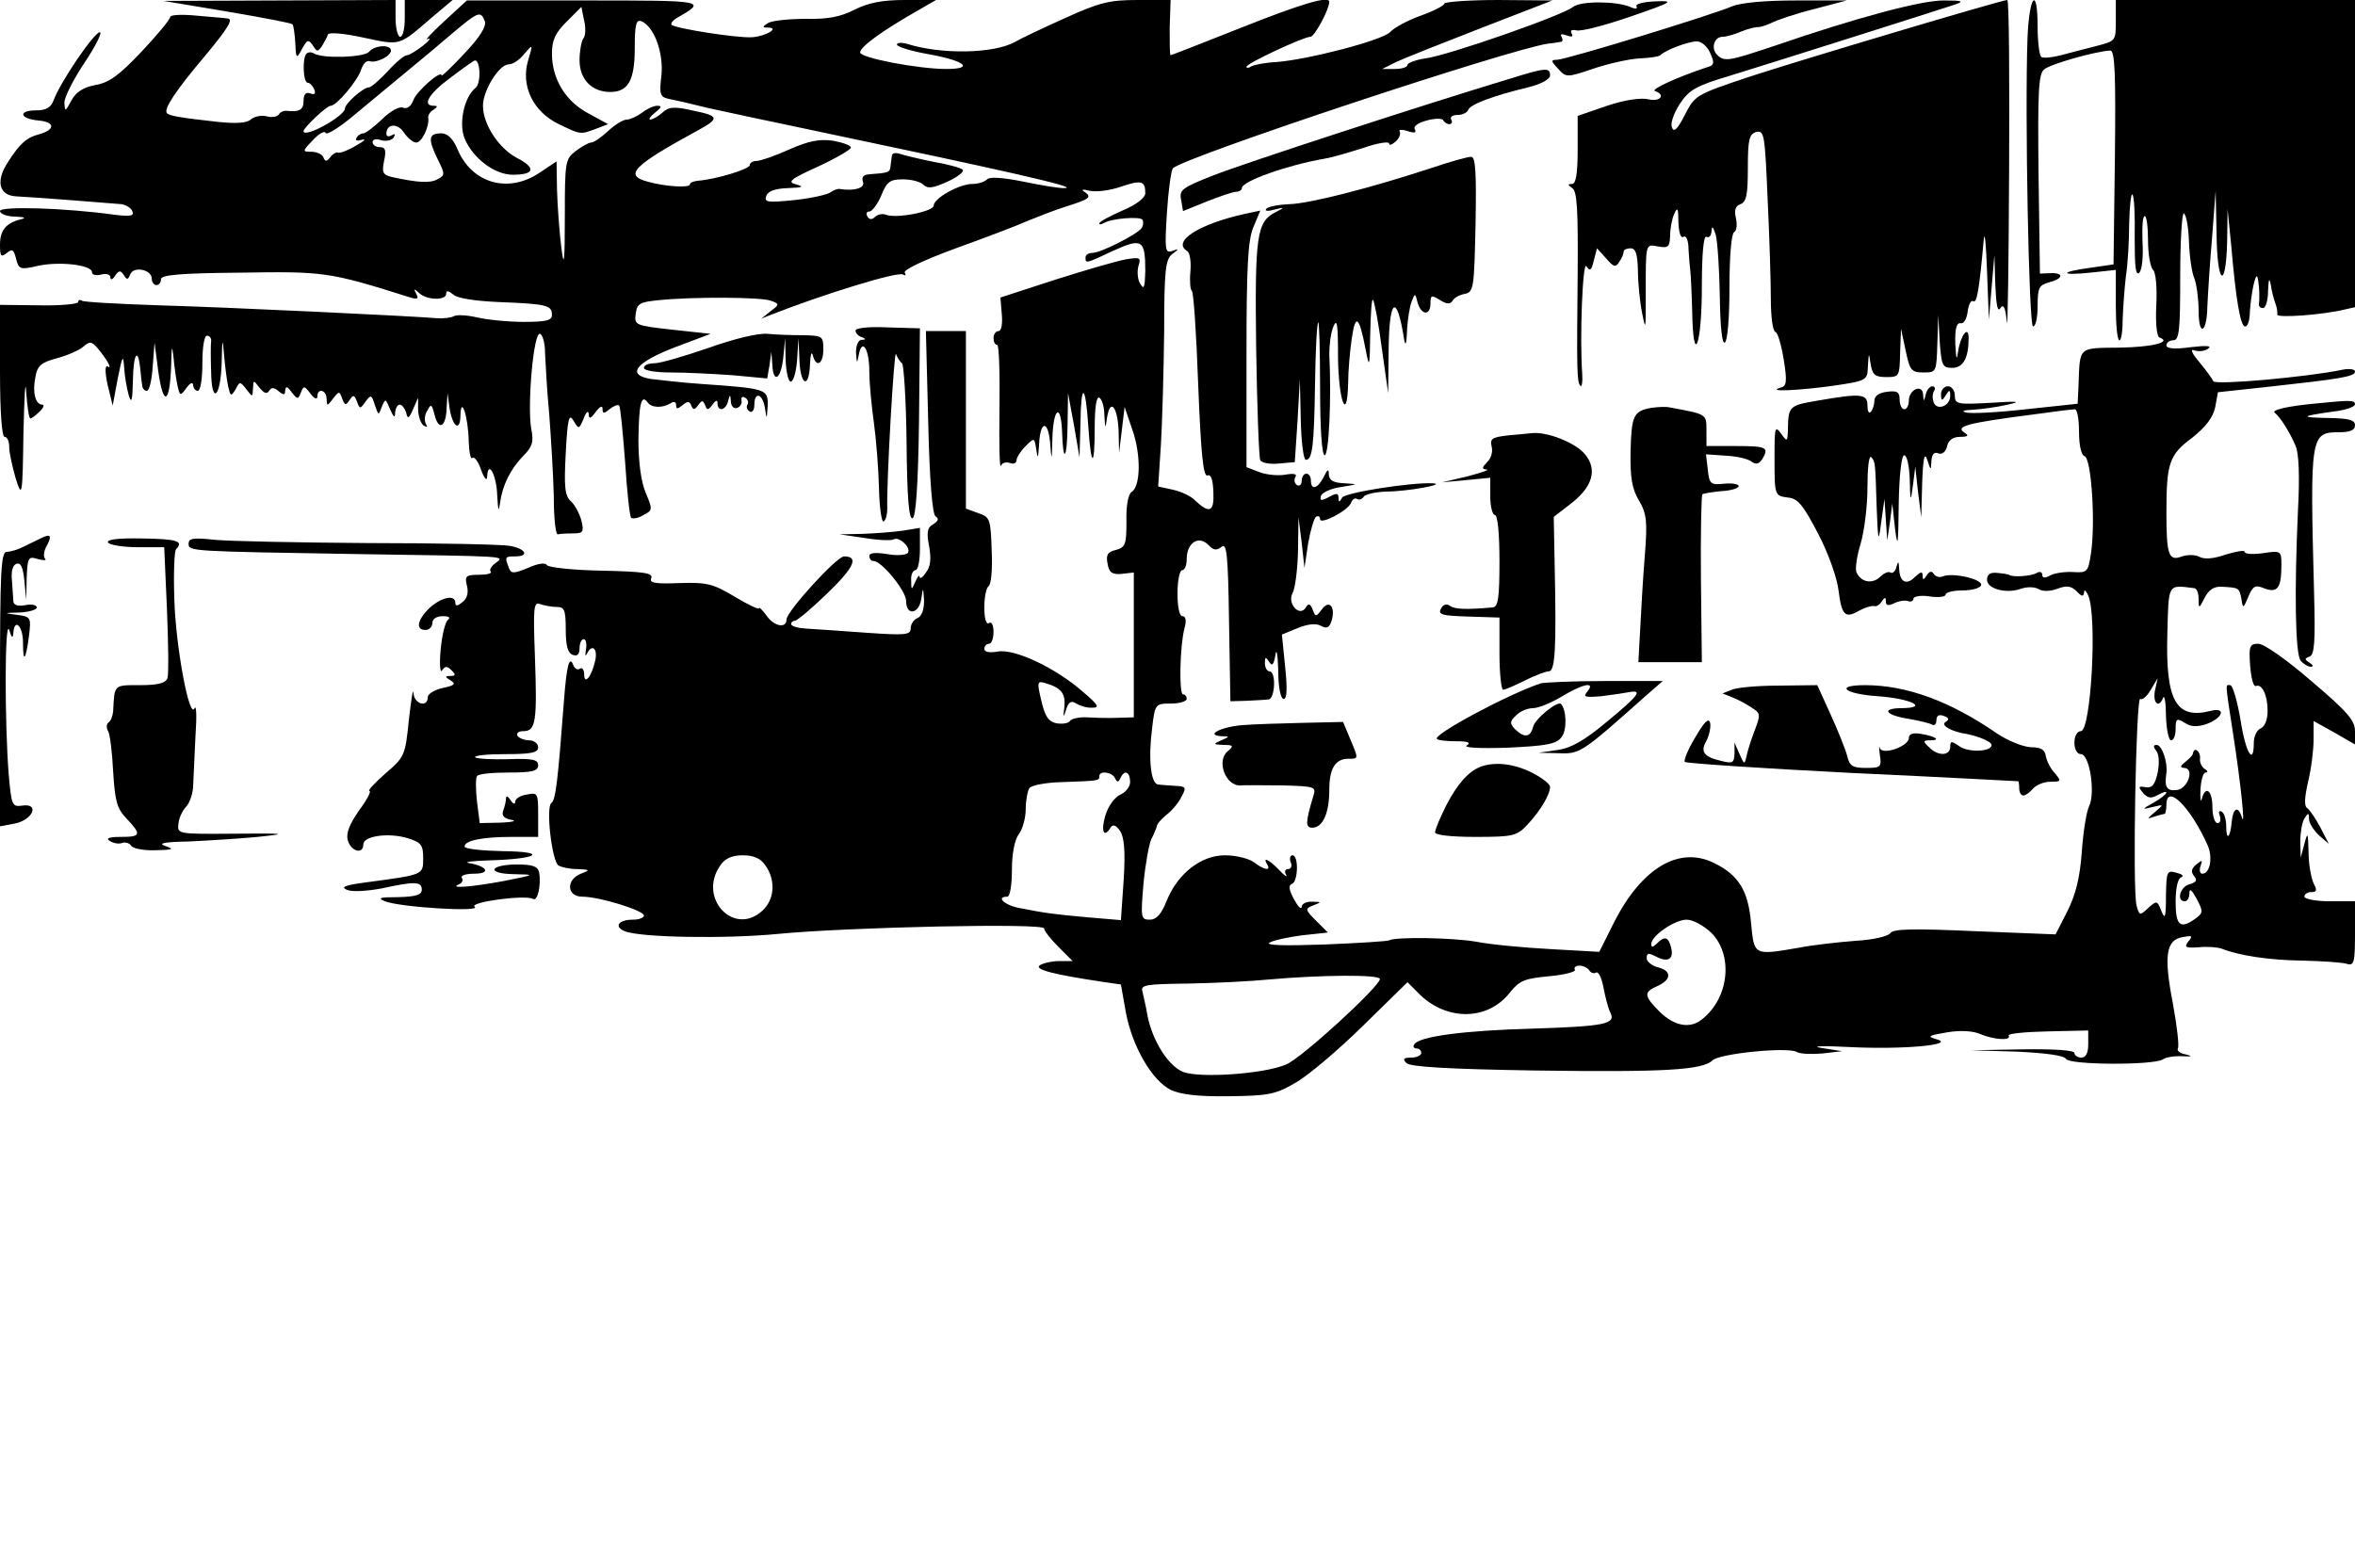 <?xml version="1.0" standalone="no"?>
<!DOCTYPE svg PUBLIC "-//W3C//DTD SVG 20010904//EN"
 "http://www.w3.org/TR/2001/REC-SVG-20010904/DTD/svg10.dtd">
<svg version="1.0" xmlns="http://www.w3.org/2000/svg"
 width="512pt" height="341pt" viewBox="0 0 512 341"
 preserveAspectRatio="xMidYMid meet">
<g transform="translate(0,341) scale(0.1,-0.1)"
fill="#000000" stroke="none">
<path d="M493 3385 c76 -13 141 -25 143 -28 2 -2 5 -21 6 -41 1 -31 3 -34 11
-19 15 28 17 29 28 13 8 -13 10 -13 19 0 5 8 11 19 13 25 2 5 33 3 78 -7 81
-17 75 -19 149 45 l44 37 -52 0 -52 0 0 -40 c0 -22 -4 -40 -10 -40 -5 0 -10
18 -10 40 l0 40 -252 -1 -253 -1 138 -23z"/>
<path d="M965 3363 c-27 -25 -43 -42 -35 -38 8 4 4 -3 -10 -14 -14 -11 -30
-21 -35 -21 -6 0 -25 -16 -42 -35 -18 -19 -36 -35 -41 -35 -12 0 -52 -35 -52
-46 -1 -17 -90 -66 -90 -49 0 7 50 55 59 55 13 0 58 54 66 78 4 13 12 21 18
19 15 -5 47 11 47 23 0 14 -36 12 -48 -3 -11 -12 -101 -15 -120 -3 -5 3 -12 3
-16 -1 -9 -10 -7 -63 3 -63 5 0 11 -7 14 -14 4 -10 1 -13 -9 -9 -9 3 -14 -2
-14 -16 0 -20 -9 -25 -37 -22 -6 1 -14 -3 -17 -8 -3 -5 -15 -7 -26 -4 -11 3
-27 0 -35 -7 -9 -8 -33 -9 -72 -5 -81 9 -105 13 -110 19 -8 8 19 49 79 120 56
67 67 86 51 86 -5 1 -34 3 -66 6 -31 3 -57 2 -57 -3 0 -5 -28 -39 -62 -75 -49
-52 -71 -68 -101 -73 -26 -5 -42 -15 -52 -34 -13 -24 -14 -25 -15 -4 0 12 20
51 44 87 24 36 39 66 33 66 -13 -1 -86 -109 -100 -147 -6 -17 -17 -23 -38 -23
-40 0 -37 -18 4 -22 37 -3 38 -20 2 -30 -27 -7 -42 -20 -68 -61 -27 -41 -19
-72 18 -74 42 -2 206 -15 229 -17 11 -2 22 -9 24 -16 4 -10 -6 -11 -39 -7
-108 15 -249 19 -249 8 0 -6 15 -12 33 -12 21 -1 25 -3 12 -6 -32 -8 -45 -24
-45 -55 0 -26 2 -28 15 -18 12 10 15 7 20 -13 6 -23 9 -24 48 -15 46 10 117 2
117 -14 0 -6 9 -8 20 -5 11 3 20 0 20 -6 0 -7 5 -5 10 3 8 12 12 13 19 2 7
-11 9 -11 14 1 7 19 47 11 47 -9 0 -8 5 -14 10 -14 6 0 10 6 10 13 0 9 42 13
170 14 184 3 195 2 369 -53 19 -6 22 -4 16 7 -6 11 -5 12 6 2 16 -16 59 -17
59 -2 0 8 5 7 16 -2 9 -8 50 -14 102 -16 101 -4 112 -7 112 -28 0 -12 -13 -15
-62 -15 -35 0 -81 5 -102 10 -22 5 -45 6 -50 2 -6 -3 -22 -5 -36 -4 -60 5
-459 24 -604 28 -88 3 -163 7 -168 10 -4 3 -8 2 -8 -3 0 -4 -38 -8 -85 -7
l-85 1 0 -144 c0 -89 4 -143 10 -143 6 0 10 -10 10 -22 0 -13 7 -43 14 -68 14
-44 15 -41 17 100 2 80 4 119 6 88 2 -32 6 -58 9 -58 3 0 12 7 20 15 9 8 11
15 6 15 -15 0 -22 27 -15 60 4 25 13 32 47 41 22 6 48 17 57 25 14 12 18 12
31 -3 21 -25 33 -47 22 -40 -6 3 -6 -12 0 -40 l11 -45 11 59 c10 50 12 53 14
23 1 -19 6 -46 10 -60 6 -19 8 -11 9 34 1 57 11 72 16 24 1 -13 3 -29 4 -35 0
-7 5 -13 10 -13 6 0 11 24 13 53 l4 52 8 -62 c11 -78 25 -72 28 10 1 43 2 50
5 22 2 -22 6 -51 9 -64 5 -22 6 -23 19 -5 8 11 14 14 15 7 0 -7 5 -13 10 -13
6 0 10 27 10 60 0 35 4 60 10 60 6 0 10 -6 9 -12 -1 -7 -1 -37 0 -66 1 -74 21
-57 23 21 1 51 2 54 5 17 2 -25 6 -56 9 -70 5 -22 6 -23 16 -7 9 18 10 18 24
0 13 -17 13 -17 14 2 1 19 1 19 14 2 10 -12 16 -15 21 -7 5 8 11 8 21 -1 11
-9 14 -8 14 2 1 10 5 9 14 -4 13 -16 14 -16 20 -1 6 16 8 15 21 -2 8 -11 15
-14 15 -6 0 19 20 14 20 -5 1 -17 1 -17 14 0 13 17 14 17 20 0 6 -15 8 -15 16
-3 8 12 10 12 16 -3 6 -17 7 -17 19 0 11 15 13 15 20 -8 8 -23 8 -23 15 -4 8
19 8 19 18 -5 8 -18 11 -20 11 -7 1 9 5 17 10 17 5 0 11 -8 14 -17 3 -15 6
-14 15 7 l11 25 0 -27 c1 -15 6 -30 13 -34 7 -4 8 -3 4 4 -4 7 -3 20 3 29 8
16 10 14 16 -10 9 -35 25 -25 26 16 l2 32 4 -30 c6 -42 23 -56 24 -20 1 48 17
-1 18 -54 1 -24 4 -41 8 -37 4 4 13 -8 19 -26 7 -19 13 -25 13 -15 2 39 21 3
22 -41 2 -32 3 -37 6 -17 5 39 22 74 51 104 19 19 23 30 17 58 -9 52 5 212 19
207 6 -2 11 -21 11 -42 1 -20 4 -80 9 -132 4 -53 9 -134 10 -180 0 -47 4 -84
9 -82 4 1 18 2 32 2 23 0 25 3 19 28 -4 15 -14 34 -23 42 -13 12 -15 31 -11
105 4 75 7 87 17 70 11 -19 12 -19 22 5 5 14 10 18 11 10 0 -12 4 -11 15 4 9
12 15 15 15 7 0 -11 3 -11 15 -1 9 7 18 11 21 8 3 -3 8 -58 13 -122 4 -64 10
-118 13 -122 4 -3 16 -1 27 6 20 10 20 12 5 48 -10 23 -16 66 -16 115 1 78 6
101 20 82 8 -12 32 -13 50 -2 7 5 12 3 12 -4 0 -9 3 -9 14 0 11 9 15 9 19 -1
4 -10 7 -10 15 1 8 11 10 11 15 0 4 -12 7 -11 16 1 7 10 11 11 11 3 0 -19 18
-16 23 5 4 15 5 15 6 -1 0 -10 7 -17 14 -14 6 2 11 10 9 16 -1 7 2 10 8 6 6
-3 8 -10 5 -15 -3 -5 -1 -11 5 -15 5 -3 10 3 10 14 0 31 18 25 23 -6 4 -26 4
-26 6 4 1 37 -1 38 -144 48 -44 3 -94 9 -111 11 -53 9 -32 36 54 69 l77 29
-83 9 c-81 9 -83 10 -80 34 3 23 9 26 48 30 76 8 226 7 246 -1 19 -7 19 -8 -1
-23 l-20 -16 20 8 c117 46 277 95 288 88 6 -3 7 -2 4 4 -4 6 43 28 111 53 64
23 135 50 157 60 22 9 58 23 80 30 54 17 59 21 44 32 -10 6 -6 7 11 3 14 -3
44 1 67 9 44 15 53 13 53 -14 0 -10 -19 -25 -50 -38 -27 -12 -50 -24 -50 -28
0 -3 4 -2 10 1 16 10 79 15 84 7 2 -4 2 -12 -2 -18 -10 -14 -89 -54 -107 -54
-8 0 -15 -4 -15 -10 0 -14 1 -13 61 15 62 28 69 24 69 -45 -1 -36 -3 -41 -11
-27 -6 9 -7 27 -4 38 6 19 4 20 -27 15 -18 -3 -87 -23 -153 -44 l-120 -39 3
-36 c2 -22 -1 -37 -7 -37 -6 0 -11 -7 -11 -15 0 -8 3 -15 8 -15 4 0 6 -62 5
-137 -1 -76 0 -133 3 -126 3 7 12 9 20 6 8 -3 14 0 14 6 0 6 9 20 19 30 20 20
20 20 24 -7 3 -21 4 -19 6 10 2 52 19 57 24 6 3 -42 4 -42 5 9 2 65 18 78 21
16 2 -73 11 -64 12 13 l1 69 13 -70 12 -70 2 74 c1 90 11 88 17 -5 6 -91 14
-94 14 -5 0 46 4 70 10 66 6 -3 11 -21 11 -38 2 -31 2 -31 6 -4 7 42 23 22 25
-31 l1 -47 6 50 6 50 17 -50 c19 -54 18 -123 -2 -135 -7 -5 -12 -29 -11 -64 0
-50 -2 -56 -23 -62 -18 -4 -22 -11 -18 -30 3 -19 10 -24 31 -22 l26 3 0 -157
0 -158 -35 -1 c-19 -1 -49 0 -66 1 -18 1 -35 -3 -38 -8 -3 -5 -16 -7 -29 -5
-18 4 -25 15 -33 49 -10 42 -9 44 10 38 34 -10 43 -23 40 -52 -3 -23 -2 -24 4
-5 5 17 11 20 22 13 8 -5 24 -10 35 -9 16 0 13 6 -20 34 -60 53 -150 95 -186
88 -18 -3 -29 -1 -29 6 0 6 5 11 10 11 6 0 10 12 10 26 0 14 -4 23 -10 19 -6
-4 -10 10 -10 34 0 22 4 42 9 46 6 3 9 38 7 78 -2 68 -4 73 -29 81 l-27 10 0
193 0 193 -44 0 -43 0 5 -197 c3 -129 9 -201 16 -206 8 -5 6 -10 -5 -17 -13
-7 -15 -18 -9 -48 5 -27 3 -45 -7 -57 -7 -11 -13 -15 -14 -9 0 5 -4 0 -9 -11
-8 -19 -9 -19 -9 3 -1 12 4 22 9 22 6 0 10 21 10 46 l0 46 -37 -6 c-21 -3 -60
-6 -88 -7 l-50 -1 55 -8 c30 -5 58 -6 63 -3 11 7 38 -17 31 -29 -3 -5 -23 -7
-45 -3 -25 4 -39 3 -39 -4 0 -6 4 -11 9 -11 18 0 71 -65 71 -87 0 -33 28 -29
33 5 4 26 4 26 6 -4 0 -20 -5 -34 -14 -38 -8 -3 -15 -13 -15 -22 0 -15 -11
-16 -97 -10 -54 4 -113 8 -130 9 -18 1 -33 5 -33 10 0 4 4 7 8 7 5 0 37 27 71
60 58 56 69 80 36 80 -16 0 -125 -120 -125 -137 0 -21 -28 -15 -44 9 -9 12
-16 19 -16 15 0 -3 -24 8 -52 25 -47 28 -60 32 -120 30 -54 -2 -67 0 -62 11 4
11 -17 14 -108 16 -62 1 -115 7 -119 12 -3 6 -19 4 -41 -6 -32 -13 -37 -13
-42 1 -9 23 -8 24 14 24 32 0 23 17 -12 23 -18 3 -157 6 -308 6 -151 1 -301 4
-332 7 -48 5 -58 4 -58 -9 0 -16 6 -16 370 -22 332 -5 317 -4 298 -19 -10 -7
-15 -16 -11 -19 3 -4 -8 -7 -26 -7 -28 0 -31 -3 -26 -23 4 -15 1 -28 -9 -36
-11 -9 -16 -10 -16 -2 0 19 -31 12 -56 -11 -27 -26 -31 -48 -9 -48 8 0 15 7
15 15 0 9 9 15 23 15 13 0 17 -3 11 -8 -6 -4 -13 -33 -16 -65 -3 -32 -1 -52 3
-45 7 10 11 10 21 0 9 -9 9 -12 -3 -12 -12 0 -12 -2 1 -10 12 -7 8 -11 -17
-16 -18 -4 -33 -13 -33 -20 0 -24 -30 -15 -31 9 -1 12 -5 -14 -10 -58 -8 -78
-9 -81 -51 -117 -24 -21 -39 -38 -35 -38 5 0 -5 -19 -22 -42 -21 -30 -29 -50
-25 -65 7 -25 34 -32 34 -9 0 18 55 26 97 13 29 -9 33 -15 33 -43 0 -37 2 -36
-125 -53 -45 -6 -55 -10 -41 -16 11 -5 43 -3 76 3 73 16 87 15 87 -3 0 -11
-13 -15 -51 -16 -41 0 -46 -2 -29 -9 32 -13 211 -24 195 -12 -14 10 111 27
127 17 10 -6 18 32 13 58 -3 13 -14 17 -47 17 -61 0 -69 -20 -8 -21 48 -1 48
-1 -22 -15 -70 -13 -121 -17 -97 -7 6 2 10 9 6 14 -3 5 9 9 27 9 37 0 29 16
-11 23 -14 2 7 5 45 6 106 3 128 19 28 20 -46 1 -83 5 -83 10 0 13 38 21 103
21 l57 0 0 49 c0 46 -1 48 -25 43 -14 -2 -25 -9 -25 -16 0 -6 -5 -4 -10 4 -6
9 -10 10 -10 3 0 -6 -3 -18 -6 -26 -4 -11 2 -17 18 -20 13 -2 2 -5 -23 -6
l-46 -1 -6 47 c-3 27 -3 51 0 55 2 5 33 8 69 8 51 0 64 3 64 16 0 12 -12 15
-65 13 -36 -1 -68 1 -72 4 -3 4 26 7 65 7 57 0 72 3 72 15 0 8 -9 15 -19 15
-11 0 -23 5 -26 10 -3 6 3 10 13 10 27 0 30 21 25 161 -4 110 -3 121 12 115 9
-3 25 -6 36 -6 16 0 19 -7 19 -49 0 -34 4 -51 15 -55 10 -4 15 1 15 14 0 11 4
20 9 20 5 0 7 -10 5 -22 -2 -13 -2 -17 2 -10 11 23 24 12 18 -15 -8 -35 -24
-54 -24 -29 0 9 -4 15 -9 12 -5 -4 -11 0 -14 6 -9 25 -15 2 -21 -77 -13 -172
-18 -215 -27 -221 -13 -8 1 -127 15 -136 6 -4 25 -8 41 -8 28 -1 29 -2 8 -10
-33 -13 -31 -50 3 -50 37 0 134 -30 134 -41 0 -5 -11 -9 -24 -9 -31 0 -42 -15
-18 -25 33 -14 220 -17 333 -6 155 15 579 24 579 12 0 -5 14 -23 31 -40 l31
-31 -29 0 c-15 0 -34 -4 -42 -9 -14 -9 28 -20 135 -36 l41 -6 11 -62 c14 -73
56 -146 97 -167 21 -10 59 -15 126 -14 87 1 102 4 145 29 27 15 93 71 146 123
l98 96 28 -28 c60 -57 148 -55 195 6 21 26 32 30 85 35 34 3 59 10 56 14 -3 5
2 9 10 9 8 0 18 -5 21 -10 4 -6 10 -8 15 -5 5 3 12 -11 16 -32 4 -21 10 -45
15 -55 13 -25 -12 -30 -171 -35 -147 -4 -245 -17 -255 -34 -4 -5 -1 -9 4 -9 6
0 11 -4 11 -10 0 -5 -10 -10 -22 -10 -17 0 -19 -3 -10 -12 8 -8 90 -13 279
-16 282 -4 365 1 386 22 15 15 166 30 184 18 7 -4 31 -5 55 -3 l43 5 -45 7
c-25 4 3 5 61 2 116 -6 234 5 189 17 -21 6 -18 8 23 15 31 5 57 3 73 -4 28
-12 68 -15 61 -3 -3 4 35 8 84 9 l89 2 0 -30 c0 -19 -5 -29 -15 -29 -8 0 -15
5 -15 10 0 6 -43 9 -112 8 l-113 -2 100 -3 c62 -3 102 -8 107 -16 8 -13 188
-14 210 -1 7 5 26 8 43 7 21 -1 23 0 7 4 -12 2 -20 8 -17 13 3 5 -2 49 -11 98
-20 103 -15 138 21 144 21 4 23 3 13 -9 -10 -13 -7 -15 22 -13 19 2 42 0 50
-3 38 -15 102 -25 175 -26 44 -1 88 -4 97 -7 16 -5 18 3 18 65 l0 71 -55 0
c-30 0 -55 5 -55 10 0 6 7 10 15 10 12 0 13 4 5 19 -5 11 -11 41 -11 68 -1 43
-2 45 -9 18 l-8 -30 -1 35 c0 19 4 42 9 50 8 13 10 13 10 -1 0 -9 10 -24 21
-35 l22 -19 -18 35 c-10 19 -23 38 -28 42 -8 4 -7 22 1 58 7 28 12 70 12 92
l0 40 45 -25 45 -26 0 29 c0 23 -16 42 -95 109 -53 46 -103 81 -115 81 -19 0
-21 -5 -18 -47 2 -27 7 -46 12 -45 14 6 26 -20 26 -54 0 -19 -6 -34 -15 -38
-8 -3 -15 -17 -15 -31 0 -52 -18 -22 -29 50 -7 41 -17 75 -22 75 -11 0 -12 11
6 -106 17 -109 27 -209 19 -181 -8 25 -19 21 -22 -10 -3 -35 -12 -43 -12 -10
0 14 -4 29 -10 32 -6 3 -7 -1 -4 -9 3 -9 1 -16 -5 -16 -6 0 -11 16 -11 35 0
36 -15 48 -23 18 -2 -10 -4 -1 -3 19 1 21 6 38 11 38 6 0 5 4 -2 8 -6 4 -11
14 -10 22 2 15 -12 27 -15 13 0 -5 -8 -13 -17 -20 -11 -9 -12 -12 -3 -13 24 0
9 -45 -15 -48 -22 -3 -28 6 -23 37 3 24 -10 61 -21 61 -8 0 -8 -4 -1 -13 6 -7
7 -26 3 -47 -6 -27 -12 -34 -26 -32 -16 3 -17 1 -6 -12 10 -12 18 -13 32 -5
30 16 22 1 -8 -16 -27 -15 -27 -16 -3 -10 25 6 25 6 5 -11 -18 -15 -18 -16 -2
-10 10 3 21 6 23 6 2 0 4 9 4 20 0 47 52 -4 90 -89 11 -26 5 -61 -12 -61 -5 0
-7 7 -4 16 5 14 4 15 -9 4 -11 -9 -12 -16 -5 -25 8 -9 5 -14 -10 -18 -20 -5
-29 -37 -10 -37 6 0 10 8 10 18 0 11 5 7 16 -13 14 -27 14 -30 -2 -42 -34 -25
-44 -16 -44 36 0 30 5 51 12 53 7 3 2 7 -10 10 -21 6 -22 3 -23 -50 0 -47 -2
-53 -10 -33 -9 23 -10 23 -29 6 -18 -17 -19 -16 -25 6 -9 37 -1 455 8 449 5
-3 15 6 23 20 l15 25 -6 -27 c-5 -28 9 -39 18 -15 3 6 6 -12 6 -40 1 -29 6
-53 11 -53 6 0 10 11 10 25 0 22 2 24 20 13 13 -9 27 -9 46 -3 37 13 45 38 10
29 -75 -19 -98 22 -94 167 3 112 0 107 58 100 6 0 10 -11 10 -23 0 -23 1 -22
13 2 9 17 20 25 37 24 38 -2 38 -2 43 -26 3 -22 4 -22 15 4 10 24 15 27 36 18
28 -10 36 2 36 52 0 30 -1 31 -40 25 -22 -3 -40 -2 -40 3 0 4 -18 1 -41 -6
-26 -9 -46 -11 -57 -5 -9 5 -26 5 -38 1 -29 -11 -34 2 -34 95 0 108 6 126 56
163 30 24 45 44 50 66 l6 33 111 12 c155 17 187 22 187 33 0 5 -12 7 -27 4
-76 -16 -278 -34 -281 -25 -2 5 -16 24 -30 41 -17 20 -21 30 -11 26 9 -3 22
-2 30 4 9 6 -4 7 -38 3 -36 -5 -53 -3 -53 4 0 6 7 11 15 11 13 0 15 22 15 141
0 77 4 138 8 135 5 -3 10 -30 11 -61 1 -31 6 -68 12 -81 5 -14 9 -46 9 -70 0
-57 18 -49 19 9 1 23 5 89 10 147 l8 105 2 -92 c1 -111 20 -127 23 -20 l1 72
8 -80 c10 -117 20 -175 30 -175 5 0 9 10 10 23 1 31 9 81 15 86 4 4 8 -44 5
-61 0 -5 4 -8 9 -8 6 0 11 17 11 38 1 26 3 29 6 12 2 -14 7 -32 10 -40 3 -8 5
-19 4 -24 -2 -8 98 -1 147 11 l22 5 0 334 0 334 -260 0 -260 0 0 -45 c0 -44 0
-44 -42 -55 -24 -6 -58 -15 -77 -20 -19 -5 -38 -7 -43 -4 -4 3 -8 32 -8 65 0
90 -18 71 -22 -23 -6 -166 3 -628 12 -628 6 0 10 20 10 45 0 39 3 45 25 51 31
8 33 21 3 20 l-23 -1 -3 216 c-2 180 0 218 12 228 14 12 114 40 144 41 10 0
12 -50 10 -232 l-3 -233 -48 -7 c-69 -9 -71 -18 -3 -11 l56 6 0 -77 c0 -42 3
-76 8 -76 4 0 7 21 7 48 1 26 4 67 7 92 4 25 7 76 7 114 1 38 4 66 7 63 4 -3
6 -46 5 -94 0 -62 2 -84 10 -76 6 6 9 35 7 67 -1 31 0 56 5 56 4 0 7 -24 7
-53 0 -29 5 -58 11 -64 6 -6 9 -38 7 -77 -2 -38 1 -68 7 -70 28 -10 -16 -21
-88 -22 -89 -1 -85 3 -88 -80 l-2 -42 -112 -12 c-62 -7 -120 -10 -131 -7 -11
3 -5 5 16 6 19 1 53 6 75 11 31 7 23 8 -37 4 -73 -4 -78 -3 -78 16 0 11 -7 20
-15 20 -8 0 -15 -8 -15 -17 0 -15 2 -16 10 -3 8 13 10 13 10 -1 0 -22 -29 -33
-36 -14 -3 8 -3 19 1 25 3 5 2 10 -4 10 -5 0 -12 -8 -14 -17 -4 -17 -5 -17 -6
-1 -1 24 -31 11 -31 -13 0 -10 -4 -19 -10 -19 -5 0 -10 9 -10 21 0 16 -5 20
-27 17 -18 -2 -28 -9 -28 -20 0 -9 -4 -20 -8 -24 -4 -4 -7 2 -7 14 0 26 -14
27 -107 11 -65 -11 -65 -12 -66 -67 -1 -22 -2 -23 -14 -6 -14 19 -15 17 -15
-51 0 -83 0 -83 29 -87 22 -2 33 -16 66 -79 22 -42 41 -96 44 -122 7 -55 14
-63 45 -45 13 7 27 11 32 10 5 -2 13 3 17 10 7 10 9 10 9 0 0 -9 5 -10 18 -4
9 5 23 7 30 5 6 -3 12 0 12 5 0 5 16 8 35 5 19 -3 35 -1 35 4 0 5 17 9 37 9
20 0 38 5 40 11 5 13 -59 28 -82 20 -8 -4 -17 -1 -21 5 -4 7 -9 6 -15 -3 -7
-11 -9 -11 -9 -1 0 10 -4 9 -16 -2 -19 -20 -34 -12 -35 17 -1 17 -2 18 -6 4
-2 -9 -8 -15 -13 -12 -5 3 -15 -2 -23 -10 -17 -16 -42 -11 -51 11 -3 7 1 35 9
61 8 27 15 81 15 122 0 41 3 71 8 67 9 -10 9 -9 12 -108 3 -78 4 -80 10 -33
l7 50 3 -45 3 -45 6 40 5 40 6 -55 c6 -45 7 -35 8 53 1 63 6 107 12 107 6 0
11 -24 12 -52 1 -51 2 -51 7 -13 l5 40 6 -55 7 -55 2 75 c2 54 5 68 11 50 8
-24 8 -24 9 -3 1 15 6 21 15 17 8 -3 16 3 19 15 3 14 13 21 29 21 17 0 19 3 9
9 -21 14 5 21 152 40 43 6 83 11 88 11 5 0 9 -22 9 -49 0 -30 5 -51 12 -53 15
-5 24 -145 14 -211 -6 -41 -8 -43 -39 -41 -17 1 -39 -2 -49 -7 -12 -7 -18 -6
-18 1 0 6 -5 8 -12 4 -11 -7 -53 -10 -60 -4 -2 1 -13 3 -25 4 -16 2 -23 -3
-23 -15 0 -20 43 -31 75 -19 12 4 28 4 37 -1 10 -6 26 -5 42 1 19 7 29 6 41
-6 11 -12 15 -12 16 -2 0 7 4 4 9 -7 20 -46 6 -295 -16 -295 -8 0 -14 -11 -14
-25 0 -15 6 -25 14 -25 19 0 32 -84 18 -113 -6 -12 -13 -57 -16 -100 -4 -55
-13 -92 -31 -128 l-26 -51 -176 7 c-133 6 -177 5 -183 -4 -4 -7 -38 -15 -76
-17 -38 -3 -93 -9 -123 -15 -99 -17 -97 -17 -104 53 -6 71 -27 105 -80 131
-76 38 -157 -10 -217 -127 l-33 -66 -106 6 c-58 3 -131 10 -161 16 -52 9 -177
11 -190 3 -4 -2 -67 -6 -141 -9 -85 -3 -129 -2 -119 4 8 5 40 12 71 16 l56 6
-26 26 c-24 24 -24 26 -6 33 19 7 18 8 -2 8 -13 1 -23 -5 -23 -11 -1 -7 -8 0
-17 17 -11 20 -12 30 -4 33 13 4 15 62 1 62 -5 0 -7 -7 -4 -15 4 -8 1 -15 -6
-15 -6 0 -8 -6 -4 -12 4 -7 -3 -3 -15 10 -22 23 -37 30 -26 12 9 -15 -7 -12
-29 5 -11 8 -39 15 -63 15 -52 0 -103 -40 -127 -100 -11 -28 -22 -40 -36 -40
-20 0 -20 4 -14 78 4 42 12 86 17 97 6 11 11 24 12 28 0 5 10 16 21 25 12 9
27 27 33 40 11 20 9 22 -14 23 -14 1 -31 2 -37 3 -16 1 -22 55 -13 124 6 51 7
52 41 52 19 0 34 5 34 10 0 6 -4 10 -8 10 -9 0 -7 104 3 143 5 17 3 27 -4 27
-7 0 -11 20 -11 50 0 28 5 50 10 50 6 0 10 11 10 24 0 35 25 52 46 32 12 -13
19 -14 30 -5 11 9 14 -17 16 -162 l3 -174 35 1 c19 1 41 2 48 3 14 1 17 61 2
61 -5 0 -10 8 -10 18 0 14 2 14 9 3 7 -11 10 -7 14 15 2 16 5 1 6 -33 0 -37 5
-63 12 -63 7 0 8 23 3 70 l-7 70 34 14 c22 9 40 11 51 5 13 -7 18 -4 23 11 9
30 -5 47 -21 25 -13 -17 -14 -17 -20 -1 -5 13 -9 15 -15 5 -13 -22 -41 8 -29
31 6 10 11 52 12 92 l1 73 7 -55 6 -55 8 53 c5 29 13 55 17 58 5 3 9 1 9 -5 0
-13 60 18 67 35 3 8 9 12 13 9 5 -3 11 -1 15 5 3 5 25 10 48 11 46 0 134 16
102 18 -49 2 -189 -20 -197 -31 -6 -11 -8 -11 -8 0 0 10 -5 10 -21 1 -17 -9
-20 -8 -17 3 3 7 22 16 44 19 37 6 38 6 7 8 -24 1 -33 6 -34 19 0 13 -3 12
-11 -5 -13 -26 -28 -30 -28 -8 0 8 -4 15 -10 15 -5 0 -10 -7 -10 -16 0 -8 -5
-12 -10 -9 -6 4 -7 11 -4 17 5 7 -2 9 -20 6 -15 -3 -41 -1 -57 5 l-29 11 0
244 c0 192 3 250 15 278 l15 36 -33 -7 c-100 -22 -160 -60 -126 -81 6 -3 9
-24 7 -45 -2 -21 0 -40 3 -41 4 -2 10 -94 14 -205 6 -150 11 -200 20 -197 8 3
12 -9 13 -36 2 -43 -8 -48 -39 -19 -9 10 -31 20 -49 24 l-32 7 6 92 c3 50 6
161 7 245 0 132 3 157 17 168 16 12 16 13 0 7 -15 -5 -16 3 -11 83 3 48 9 92
13 97 23 24 728 258 815 271 11 1 24 3 28 4 5 0 5 5 2 11 -4 6 1 7 11 3 11 -4
15 -3 11 4 -4 7 0 9 10 7 10 -3 63 11 118 30 93 32 97 35 53 33 -25 -1 -44 -6
-40 -11 3 -6 -3 -6 -14 -1 -31 13 -108 13 -124 0 -21 -18 -273 -106 -321 -112
-21 -3 -39 -10 -39 -14 0 -5 -12 -9 -27 -9 l-28 0 30 15 c17 8 100 41 185 74
l155 60 -117 1 c-65 0 -118 -4 -118 -8 0 -4 -23 -16 -51 -26 -28 -10 -58 -26
-67 -36 -18 -18 -179 -60 -248 -65 -23 -1 -47 -6 -53 -9 -6 -4 -11 -5 -11 -1
0 7 124 65 139 65 9 0 41 60 41 76 0 14 -60 -4 -191 -56 -83 -33 -152 -60
-154 -60 -2 0 -2 27 -2 60 l2 60 -71 0 c-62 0 -83 -5 -160 -40 -49 -22 -97
-45 -107 -51 -46 -26 -162 -28 -236 -4 -12 3 -21 2 -21 -2 0 -5 34 -15 75 -22
74 -14 93 -31 32 -31 -60 0 -187 24 -187 36 0 12 48 47 120 88 l45 26 -68 0
c-49 0 -79 -6 -109 -21 -31 -16 -59 -21 -107 -20 -36 0 -73 -4 -81 -9 -13 -8
-13 -10 -1 -10 28 0 -4 -19 -34 -21 -33 -2 -166 19 -175 27 -2 3 2 9 10 14 68
39 68 39 -200 39 l-255 0 -50 -46z m303 -37 c-4 -6 -8 -27 -8 -47 0 -42 27
-69 67 -69 39 0 53 26 53 95 0 51 3 63 14 59 28 -11 49 -69 44 -118 -5 -41 -3
-47 16 -51 11 -2 50 -11 86 -20 36 -8 139 -30 230 -49 414 -87 579 -124 545
-125 -11 -1 -51 6 -90 14 -45 9 -73 11 -79 5 -6 -6 -20 -10 -32 -10 -28 0 -84
-31 -84 -47 0 -13 -81 -29 -104 -20 -7 3 -18 1 -24 -5 -6 -6 -12 -6 -16 1 -4
6 -2 11 4 11 6 0 18 16 26 35 12 30 19 35 47 35 18 0 38 -5 45 -12 9 -9 21 -7
52 7 22 10 37 22 33 26 -4 4 -33 12 -63 17 -30 6 -63 14 -72 17 -11 4 -19 2
-19 -4 -1 -6 -2 -17 -3 -23 -1 -13 -5 -14 -46 -17 -13 -1 -17 -6 -14 -16 6
-14 -19 -21 -50 -16 -4 1 -13 -2 -20 -7 -6 -5 -41 -13 -78 -17 -60 -6 -67 -5
-62 9 4 11 20 16 48 17 31 1 35 3 17 8 -20 5 -14 11 48 39 39 18 71 37 71 41
0 5 -18 11 -39 15 -29 4 -52 0 -95 -19 -31 -14 -63 -25 -71 -25 -8 0 -15 -4
-15 -9 0 -9 -74 -31 -112 -34 -10 -1 -18 -4 -18 -8 0 -8 -54 -5 -92 6 -53 14
-31 35 112 113 44 24 43 30 -11 41 -43 10 -55 9 -69 -4 -9 -8 -21 -15 -26 -15
-5 0 0 7 10 15 14 11 16 15 5 15 -8 0 -23 -7 -33 -15 -11 -8 -26 -15 -33 -15
-8 0 -26 -11 -41 -25 -15 -14 -31 -25 -37 -25 -5 0 -21 -9 -34 -19 -22 -17
-23 -23 -23 -142 0 -103 -2 -114 -8 -64 -4 33 -8 88 -9 122 l-1 62 -36 -24
c-69 -47 -149 -24 -180 52 -9 21 -21 33 -34 33 -28 0 -30 -11 -10 -53 18 -36
18 -38 1 -47 -17 -9 -43 -7 -99 5 -20 5 -22 10 -17 35 5 23 3 30 -9 30 -9 0
-16 5 -16 11 0 6 8 8 19 4 11 -3 23 0 27 6 4 8 3 9 -4 5 -7 -4 -12 -3 -12 3 0
22 24 24 38 3 8 -12 20 -22 27 -22 12 0 29 35 26 54 -1 5 4 13 11 17 10 7 10
9 1 9 -26 0 -11 26 35 60 25 19 49 36 53 38 13 6 16 -48 3 -59 -25 -20 -37
-77 -24 -110 18 -43 65 -79 105 -79 48 0 51 15 8 37 -39 21 -73 73 -73 113 0
33 35 90 56 90 9 0 24 10 34 23 19 22 19 22 8 -15 -16 -55 11 -111 67 -138 48
-23 46 -23 81 -10 l26 10 -42 23 c-50 26 -80 75 -80 130 0 30 7 45 32 70 l32
32 6 -30 c4 -16 3 -34 -2 -39z m-214 38 c4 -11 -10 -34 -44 -70 -27 -29 -50
-51 -50 -48 0 13 -53 -33 -61 -53 -5 -14 -14 -21 -23 -17 -8 3 -28 -8 -45 -25
-18 -17 -36 -31 -41 -31 -5 0 -12 -4 -15 -10 -3 -6 1 -7 12 -4 10 3 5 -3 -12
-12 -16 -10 -34 -17 -39 -16 -5 2 -13 -3 -18 -10 -8 -10 -11 -10 -15 0 -2 6
-14 12 -26 12 -20 0 -20 1 4 26 13 14 25 20 27 15 2 -6 32 13 66 42 34 28 84
70 111 92 27 22 71 59 99 83 56 47 61 49 70 26z m1370 -1646 c5 -10 7 -10 12
0 8 18 20 15 21 -7 1 -10 -8 -23 -21 -29 -12 -5 -27 -25 -33 -46 -10 -34 -3
-50 12 -25 5 7 12 4 20 -8 9 -13 12 -43 8 -106 l-6 -88 -71 6 c-77 7 -92 9
-148 20 -34 6 -54 25 -28 25 6 0 10 26 10 58 0 36 6 66 15 78 8 10 15 35 15
54 0 19 4 40 8 46 4 6 34 12 67 13 85 3 85 3 85 13 0 13 28 9 34 -4z m-760
-190 c23 -32 20 -74 -6 -98 -62 -58 -142 27 -92 98 10 15 25 22 49 22 24 0 39
-7 49 -22z m2057 -147 c48 -49 38 -142 -21 -188 -26 -21 -60 -14 -91 16 -35
35 -36 43 -7 56 32 14 33 33 4 41 -14 3 -26 13 -26 20 0 12 4 12 20 4 26 -14
40 -6 33 20 -6 23 -14 25 -31 8 -8 -8 -12 -9 -12 -1 0 18 51 53 77 53 14 0 37
-13 54 -29z m-721 -100 c0 -16 -171 -173 -204 -186 -49 -21 -189 -30 -224 -16
-32 13 -66 67 -77 121 -3 19 -9 43 -11 53 -5 15 5 17 98 18 57 1 137 5 178 9
112 10 240 11 240 1z"/>
<path d="M3765 3396 c-44 -19 -361 -116 -380 -116 -14 0 -13 -3 2 -19 18 -20
19 -20 78 0 33 11 78 21 100 22 22 1 42 4 45 7 10 11 61 30 79 30 10 0 23 -11
29 -25 10 -22 9 -27 -6 -31 -61 -20 -124 -48 -114 -52 24 -8 12 -24 -14 -18
-16 4 -51 -1 -90 -14 l-64 -22 0 -74 c0 -52 -4 -74 -12 -74 -10 0 -10 -2 0 -9
11 -6 13 -48 12 -187 -2 -205 -2 -236 6 -243 3 -4 5 8 4 24 -6 83 1 249 9 236
8 -12 11 -9 16 12 l7 27 20 -22 c16 -19 21 -20 28 -8 6 8 10 18 10 23 0 4 7 7
15 7 11 0 15 -12 16 -47 0 -27 4 -68 9 -93 8 -41 8 -37 8 35 0 119 -1 114 27
109 22 -4 25 -1 26 23 0 16 4 37 9 48 7 16 9 12 9 -18 1 -23 5 -36 11 -32 6 4
11 -8 11 -27 1 -18 3 -40 4 -48 1 -8 3 -48 4 -88 2 -122 21 -74 21 54 0 74 4
113 10 109 6 -3 10 2 11 12 1 13 3 11 9 -7 4 -14 8 -74 9 -133 1 -69 5 -106
11 -102 6 4 10 55 10 120 0 65 4 116 10 120 6 3 7 17 4 31 -4 17 -1 26 10 30
13 5 16 21 16 79 0 62 3 73 18 78 18 4 19 -6 25 -146 4 -83 7 -181 7 -218 0
-37 4 -69 10 -71 5 -1 13 -29 18 -60 8 -49 6 -58 -7 -61 -34 -10 42 -6 114 4
75 11 75 12 76 43 2 30 2 30 6 4 4 -23 9 -28 34 -28 28 0 29 1 30 53 l2 52 10
-47 c9 -44 13 -48 39 -48 28 0 28 1 30 63 l2 62 3 -57 c4 -53 6 -58 27 -58 24
0 36 21 36 65 0 29 -18 5 -23 -30 -3 -21 -4 -16 -6 17 -1 34 3 47 12 45 7 -1
13 10 15 26 2 15 7 25 12 22 8 -5 13 24 23 135 2 19 5 -12 7 -70 l4 -105 6 70
6 70 2 -65 c2 -44 5 -60 11 -50 7 10 11 1 14 -30 2 -25 4 123 5 328 1 204 0
372 -4 372 -12 0 -458 -133 -564 -168 -113 -38 -115 -39 -137 -82 -16 -31 -24
-39 -28 -27 -4 8 4 31 17 51 20 30 34 39 108 61 101 31 454 143 490 155 21 7
17 9 -23 9 -47 1 -190 -37 -370 -99 -99 -33 -108 -35 -124 -19 -14 14 -6 39
12 39 8 0 26 5 42 12 15 6 32 10 36 9 4 0 17 4 28 9 11 6 52 20 92 30 l72 19
-110 0 c-69 0 -121 -5 -140 -13z"/>
<path d="M3280 3238 c-189 -57 -575 -183 -641 -209 -69 -27 -76 -32 -71 -54
l4 -24 52 21 c28 11 57 21 64 21 6 0 12 4 12 8 0 15 99 50 180 64 14 2 51 13
83 23 31 11 57 15 57 10 0 -5 6 -3 14 4 8 7 12 17 9 22 -3 4 5 5 17 1 15 -5
20 -4 16 4 -4 6 7 14 26 19 18 5 35 5 36 0 2 -4 8 -8 13 -8 6 0 7 5 4 10 -3 6
3 10 14 10 10 0 21 5 23 11 4 12 55 31 130 49 29 7 48 18 48 26 0 18 -10 17
-90 -8z"/>
<path d="M3110 3044 c-131 -43 -264 -77 -307 -78 -23 -1 -45 -5 -50 -10 -4 -5
3 -6 17 -2 23 6 24 5 4 -5 -42 -21 -46 -50 -43 -296 2 -128 6 -238 9 -244 4
-6 22 -9 41 -7 l34 3 6 90 5 90 2 -87 c1 -49 6 -88 11 -88 14 0 18 28 20 165
1 71 4 132 7 134 2 2 4 -62 4 -142 0 -91 4 -147 10 -147 9 0 15 122 10 220 0
19 3 46 9 60 8 19 10 5 10 -67 1 -95 20 -145 22 -56 0 26 4 71 8 98 8 54 16
48 30 -25 8 -42 9 -40 10 34 1 44 3 77 6 74 3 -3 12 -50 19 -104 l14 -99 1 93
c1 115 18 126 34 22 3 -14 5 -6 6 20 1 25 6 54 10 64 7 19 8 19 13 -2 8 -28
28 -29 28 -2 0 18 2 19 20 8 15 -10 23 -10 28 -2 4 7 16 13 27 15 19 4 20 13
23 152 2 114 0 147 -10 146 -7 0 -47 -11 -88 -25z"/>
<path d="M1860 2691 c0 -5 6 -12 13 -14 10 -4 10 -6 0 -6 -8 -1 -12 -13 -12
-28 2 -24 2 -25 6 -5 7 38 23 14 23 -36 0 -26 5 -76 10 -112 5 -36 10 -100 11
-142 1 -43 6 -75 10 -72 5 3 8 15 8 27 -2 56 15 350 19 337 3 -8 9 -17 13 -20
4 -3 9 -81 10 -173 1 -118 5 -167 13 -164 7 2 12 69 14 208 l2 205 -70 2 c-40
2 -70 -1 -70 -7z"/>
<path d="M1539 2653 c-52 -18 -104 -33 -116 -33 -13 0 -23 -4 -23 -10 0 -6 26
-10 58 -10 33 0 93 -3 135 -6 l75 -7 5 29 4 29 2 -27 c2 -44 19 -33 24 15 l4
42 1 -47 c1 -27 6 -48 11 -48 6 0 12 21 14 48 l3 47 2 -47 c2 -57 21 -65 23
-10 1 20 3 29 6 20 7 -29 23 -20 23 12 0 29 -2 30 -42 31 -24 0 -59 1 -79 3
-21 2 -74 -11 -130 -31z"/>
<path d="M5040 2533 c-68 -6 -104 -15 -94 -21 11 -9 31 -39 45 -72 7 -16 9
-66 5 -140 -8 -176 -6 -313 6 -327 6 -7 16 -13 22 -13 6 0 5 4 -3 9 -11 7 -11
9 0 13 11 4 13 32 10 139 -9 344 -8 349 55 349 24 0 34 5 34 15 0 12 -13 15
-57 16 -64 1 -62 4 10 14 26 3 47 10 47 16 0 9 -11 9 -80 2z"/>
<path d="M3590 2523 c-39 -7 -43 -17 -45 -95 -1 -56 3 -81 18 -106 17 -29 19
-45 13 -120 -4 -48 -8 -120 -10 -159 l-4 -73 69 0 69 0 -2 180 c-1 99 1 182 3
185 3 2 21 5 42 7 20 1 37 6 37 11 0 4 -14 7 -32 5 -29 -3 -32 0 -35 30 l-4
34 43 -3 c24 -1 49 -7 56 -13 10 -7 16 -5 23 5 16 26 10 29 -56 29 l-65 0 0
34 c0 36 1 35 -80 50 -8 2 -26 1 -40 -1z"/>
<path d="M3277 2463 c-33 -4 -38 -7 -34 -24 3 -11 -1 -26 -10 -34 -11 -12 -12
-15 -1 -16 7 -1 -12 -7 -42 -15 l-55 -13 53 5 52 5 0 -41 c0 -22 5 -40 10 -40
6 0 10 -40 10 -100 0 -82 -3 -100 -15 -101 -58 -5 -81 -4 -92 3 -6 5 -14 4
-18 -2 -11 -17 -4 -19 63 -21 l62 -2 0 -78 c0 -44 4 -79 8 -79 4 0 25 9 47 20
22 11 45 20 52 20 14 0 17 46 13 231 l-2 105 35 27 c49 37 61 75 33 109 -20
25 -83 50 -116 46 -8 -1 -32 -3 -53 -5z"/>
<path d="M90 2240 c-8 -4 -25 -12 -37 -18 -13 -7 -30 -12 -38 -12 -13 0 -15
-39 -15 -299 l0 -298 32 6 c40 8 55 45 16 39 -22 -3 -23 1 -29 67 -9 112 -9
343 1 315 5 -17 8 -19 9 -7 2 34 21 16 21 -20 0 -46 6 -40 13 14 5 41 4 42
-27 46 -29 4 -29 4 7 5 20 1 37 6 37 11 0 5 -11 8 -25 5 -16 -3 -25 0 -26 8 0
7 -2 27 -3 45 -2 20 1 34 10 37 9 3 14 -7 17 -37 l4 -42 1 48 c2 45 3 48 25
41 12 -3 19 -3 15 1 -4 4 -3 16 3 27 13 23 9 28 -11 18z"/>
<path d="M235 2230 c3 -5 32 -10 64 -10 l58 0 6 -135 c3 -75 4 -142 1 -150 -4
-11 -22 -15 -60 -15 -57 0 -55 2 -58 -57 -1 -10 -5 -21 -10 -24 -5 -4 -5 -12
-1 -19 4 -6 9 -46 11 -88 4 -64 8 -80 29 -102 33 -35 32 -40 -12 -40 -26 0
-34 -3 -24 -9 8 -5 20 -7 27 -4 6 2 15 0 19 -6 3 -6 27 -11 53 -10 38 1 42 2
22 9 -18 6 -4 9 50 10 41 2 109 6 150 10 68 7 63 8 -50 7 -124 -1 -125 -1
-122 22 1 12 9 29 17 37 8 9 15 30 15 47 1 18 3 66 5 107 3 41 2 68 -2 60 -11
-27 -41 133 -44 237 -2 56 0 106 4 109 17 17 2 22 -74 23 -52 1 -78 -2 -74 -9z"/>
<path d="M3350 1924 c-70 -23 -236 -112 -226 -121 3 -3 21 -5 42 -5 25 0 33
-3 23 -9 -9 -5 27 -7 89 -5 85 4 106 8 117 23 12 15 11 58 -1 72 -7 8 -57 -32
-61 -50 -6 -23 -19 -24 -39 -5 -12 13 -12 17 2 30 8 9 25 16 37 16 12 0 40 12
62 25 46 28 75 34 56 11 -10 -12 -5 -13 31 -10 24 3 51 7 61 9 29 5 19 -8 -50
-65 -48 -40 -77 -57 -107 -61 l-41 -6 44 -1 c46 -2 50 1 186 122 l40 35 -125
0 c-69 0 -132 -3 -140 -5z"/>
<path d="M3765 1910 l-20 -8 20 -8 c11 -4 30 -14 42 -22 21 -13 21 -16 8 -50
-8 -21 -16 -46 -18 -57 -4 -18 -5 -18 -15 5 l-11 25 0 -24 c-1 -20 -4 -22 -28
-16 -39 9 -47 20 -33 44 6 12 10 30 8 39 -3 12 -13 2 -32 -31 -16 -26 -26 -51
-23 -54 4 -3 167 -14 364 -24 197 -9 359 -18 361 -18 1 -1 2 -8 2 -16 0 -8 4
-15 9 -15 5 0 14 7 21 15 7 8 24 15 38 15 23 0 24 1 10 18 -9 9 -18 26 -20 37
-2 15 -11 20 -33 20 -17 1 -50 14 -75 31 -100 69 -195 104 -285 104 -67 0 -46
-19 27 -24 71 -5 113 -25 54 -26 -49 0 -37 -16 18 -24 21 -4 42 -9 47 -12 5
-3 9 2 9 10 0 10 6 13 16 9 12 -4 12 -8 4 -13 -12 -7 12 -21 45 -26 26 -5 55
-17 55 -24 0 -15 -50 -17 -70 -3 -17 12 -20 12 -20 -1 0 -20 -27 -21 -46 -1
-14 13 -13 15 2 15 24 0 14 8 -19 14 -18 3 -27 0 -27 -9 0 -18 -57 -38 -63
-22 -2 7 -2 0 0 -15 4 -26 2 -28 -30 -28 -29 0 -36 4 -41 26 -4 15 -20 55 -36
90 l-29 64 -83 -1 c-46 0 -92 -4 -103 -9z"/>
<path d="M2700 1833 c-46 -4 -81 -22 -44 -24 18 0 18 -1 -1 -9 -18 -8 -18 -9
5 -10 21 0 23 -2 10 -13 -27 -21 -5 -78 28 -75 10 1 50 0 91 0 71 -2 73 -3 66
-24 -17 -57 -17 -68 -2 -68 23 0 37 32 37 82 0 47 13 68 42 68 22 0 22 -1 3
44 l-15 36 -88 -2 c-48 -1 -107 -3 -132 -5z"/>
<path d="M3220 1743 c-27 -10 -52 -38 -76 -85 -13 -26 -24 -52 -24 -58 0 -6
34 -10 88 -10 83 0 90 2 114 28 27 29 48 64 48 81 0 6 -18 20 -40 31 -38 19
-79 24 -110 13z"/>
</g>
</svg>
